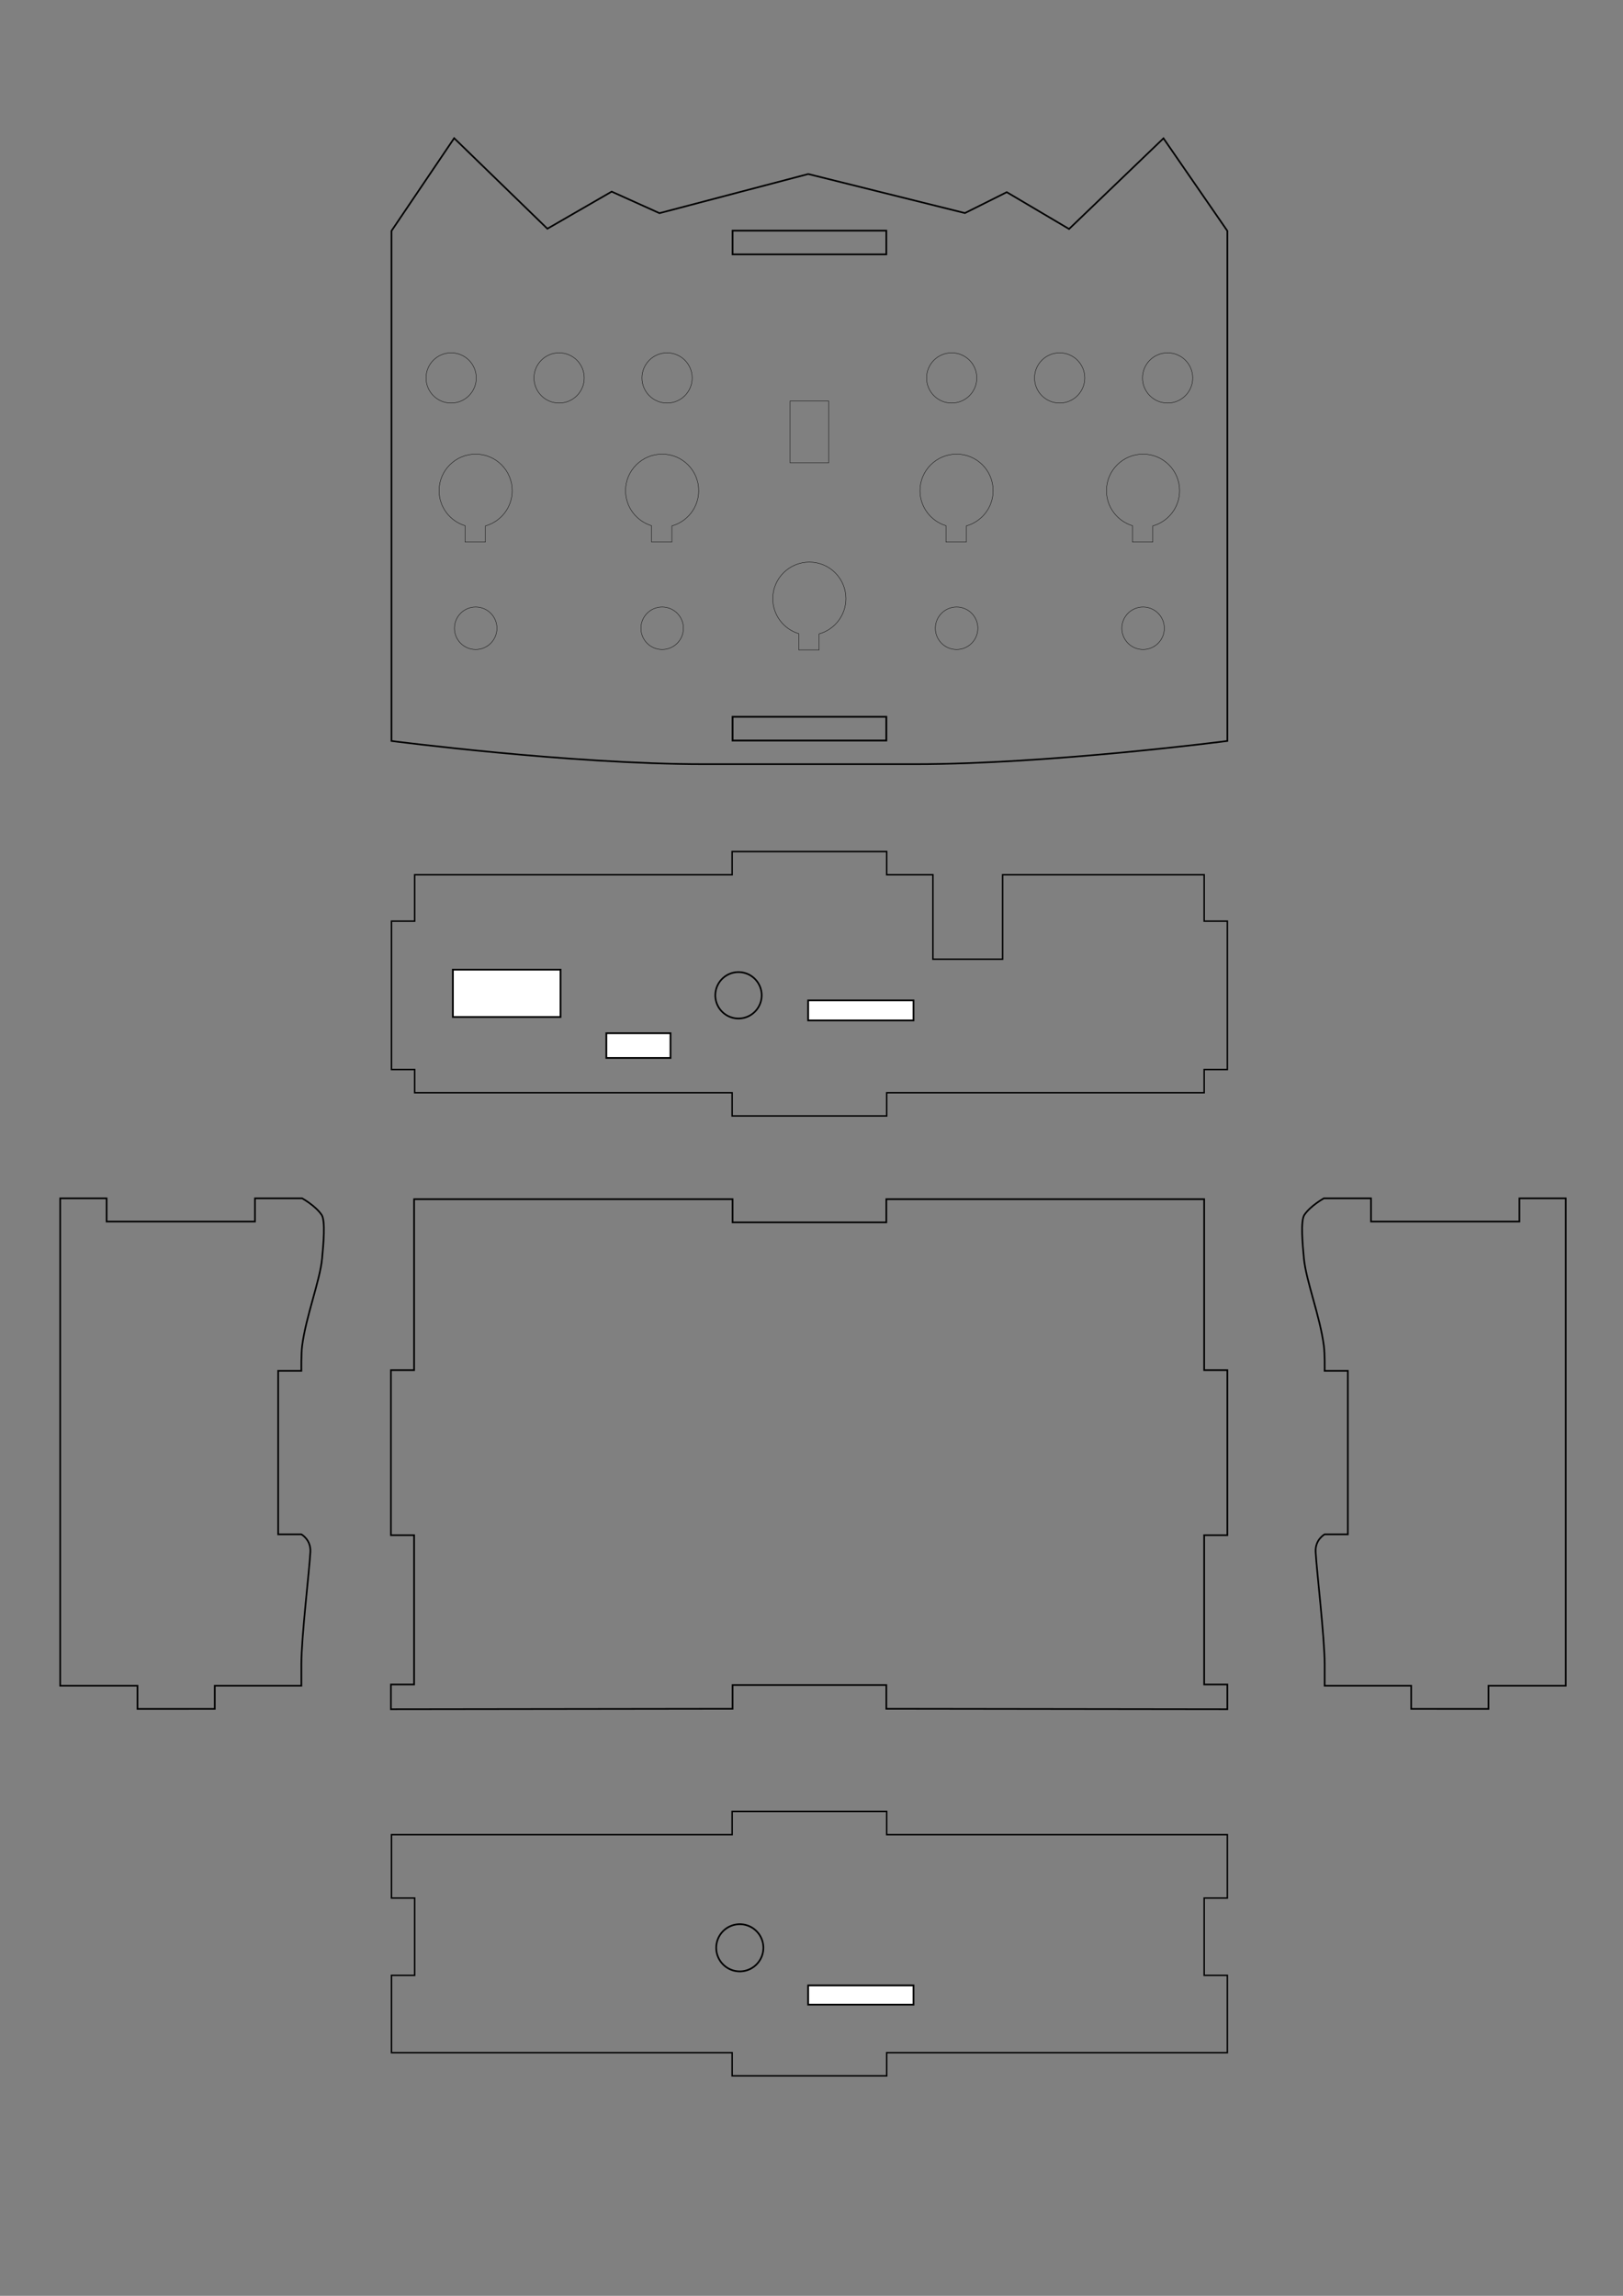 <?xml version="1.0" encoding="UTF-8" standalone="no"?>
<!-- Created with Inkscape (http://www.inkscape.org/) -->

<svg
   xmlns:dc="http://purl.org/dc/elements/1.1/"
   xmlns:cc="http://creativecommons.org/ns#"
   xmlns:rdf="http://www.w3.org/1999/02/22-rdf-syntax-ns#"
   xmlns:svg="http://www.w3.org/2000/svg"
   xmlns="http://www.w3.org/2000/svg"
   xmlns:sodipodi="http://sodipodi.sourceforge.net/DTD/sodipodi-0.dtd"
   xmlns:inkscape="http://www.inkscape.org/namespaces/inkscape"
   width="210mm"
   height="297mm"
   viewBox="0 0 744.094 1052.362"
   id="svg2"
   version="1.1"
   inkscape:version="0.91 r13725"
   sodipodi:docname="MiniLab-proto.svg">
  <rect x="0" y="0" width="744.094" height="1052.362" fill="#808080" stroke="none"/>
  <defs
     id="defs4">
    <g
       id="potgrading" />
    <g
       id="potgrading-5" />
  </defs>
  <sodipodi:namedview
     id="base"
     pagecolor="#ffffff"
     bordercolor="#666666"
     borderopacity="1.0"
     inkscape:pageopacity="0.0"
     inkscape:pageshadow="2"
     inkscape:zoom="0.95264406"
     inkscape:cx="372.73461"
     inkscape:cy="545.05182"
     inkscape:document-units="mm"
     inkscape:current-layer="layer1"
     showgrid="false"
     units="mm"
     inkscape:window-width="1615"
     inkscape:window-height="1026"
     inkscape:window-x="65"
     inkscape:window-y="24"
     inkscape:window-maximized="1" />
  <g
     inkscape:label="Layer 1"
     inkscape:groupmode="layer"
     id="layer1"
     transform="translate(0,4.7244096e-6)">
    <g
       transform="matrix(-1,0,0,1,895.437,-564.929)"
       id="g4163">
      <path
         id="path6388"
         d="m 489.097,670.644 70.481,-9e-5 0,10.889 -70.481,0 z"
         style="fill:none;stroke:#000000;stroke-width:0.768;stroke-miterlimit:4;stroke-dasharray:none"
         inkscape:connector-curvature="0"
         sodipodi:nodetypes="ccccc" />
      <path
         style="fill:none;stroke:#000000;stroke-width:0.755;stroke-linecap:butt;stroke-linejoin:miter;stroke-miterlimit:4;stroke-dasharray:none;stroke-opacity:1"
         d="m 332.738,670.774 29.283,-42.44 43.283,41.56 28.567,-16.879 19.171,9.579 71.845,-17.891 68.205,17.935 21.909,-9.874 29.478,17.005 42.739,-41.498 28.739,42.503 0,79.085 -6.5e-4,0 0,74.927 6.5e-4,0 0,79.796 c 0,0 -81.885,10.631 -142.977,10.631 l -48.679,0 -48.679,0 c -61.092,0 -142.886,-10.631 -142.886,-10.631 l 0,-79.796 6.5e-4,0 0,-74.927 -6.5e-4,0 z"
         id="path4165"
         inkscape:connector-curvature="0"
         sodipodi:nodetypes="ccccccccccccccccscscccccc" />
      <path
         style="fill:none;stroke:#000000;stroke-width:0.813;stroke-miterlimit:4;stroke-dasharray:none"
         d="m 489.095,893.495 70.484,0 0,10.886 -70.484,0 z"
         id="rect4167"
         inkscape:connector-curvature="0"
         sodipodi:nodetypes="ccccc" />
    </g>
    <g
       transform="matrix(-1,0,0,1,895.439,-121.087)"
       id="g4163-2">
      <path
         style="fill:none;stroke:#000000;stroke-width:0.755;stroke-linecap:butt;stroke-linejoin:miter;stroke-miterlimit:4;stroke-dasharray:none;stroke-opacity:1"
         d="m 332.74,904.584 0,-11.339 10.63,0 0,-68.458 -10.63,0 0,-75.635 10.63,0 -3.9e-4,-78.378 145.726,0 9.9e-4,10.63 70.483,0 -9.9e-4,-10.63 146.009,0 0,78.378 10.63,9.8e-4 0,75.635 -10.63,-9.8e-4 0,68.458 10.63,0 0,11.338 -156.638,-0.201 0,-10.886 -70.485,0 0,10.886 z"
         id="path4165-2"
         inkscape:connector-curvature="0"
         sodipodi:nodetypes="ccccccccccccccccccccccccc" />
    </g>
    <g
       id="g7227"
       transform="translate(139.619,222)">
      <path
         style="fill:none;stroke:#000000;stroke-width:0.665px;stroke-linecap:butt;stroke-linejoin:miter;stroke-opacity:1"
         d="m 50.49,200.238 0,-21.26 145.545,-0.002 0,-10.63 70.866,0 0,10.63 21.196,0 -0.002,38.707 c 5.318,0 26.637,0 31.955,0 l 0,-38.707 92.399,0.002 0,21.26 10.63,0 -6.1e-4,68.028 -10.629,0 0,10.631 -145.548,0 0,10.631 -70.866,0 0,-10.631 -145.545,4e-4 0,-10.631 -10.63,0 5.8e-4,-68.028 -3.1e-4,0 z"
         id="path7229"
         inkscape:connector-curvature="0"
         sodipodi:nodetypes="cccccccccccccccccccccccccc" />
    </g>
    <g
       id="g7315"
       transform="translate(139.622,642.001)">
      <g
         transform="translate(0,20)"
         id="g7223">
        <path
           style="fill:none;stroke:#000000;stroke-width:0.665px;stroke-linecap:butt;stroke-linejoin:miter;stroke-opacity:1"
           d="m 39.858,178.976 156.178,0.002 0,-10.631 70.866,0 0,10.63 156.175,0 0,29.056 -10.63,0 -1e-5,35.433 10.63,0 0,35.432 -156.175,0 0,10.631 -70.866,0 0,-10.631 -156.178,0 0,-35.432 10.629,0 0,-35.433 -10.629,0 z"
           id="rect4192"
           inkscape:connector-curvature="0"
           sodipodi:nodetypes="ccccccccccccccccccccc" />
      </g>
    </g>
    <path
       sodipodi:type="arc"
       style="fill:none;stroke:#000000;stroke-width:0.341;stroke-miterlimit:4;stroke-opacity:1;stroke-dasharray:none"
       id="path7321"
       sodipodi:cx="149.96722"
       sodipodi:cy="67.15564"
       sodipodi:rx="4.8376527"
       sodipodi:ry="4.6515889"
       d="m 154.805,67.156 a 4.838,4.652 0 0 1 -4.838,4.652 4.838,4.652 0 0 1 -4.838,-4.652 4.838,4.652 0 0 1 4.838,-4.652 4.838,4.652 0 0 1 4.838,4.652 z"
       transform="matrix(2.197,0,0,2.285,9.097,302.781)" />
    <path
       transform="matrix(2.234,0,0,2.324,4.142,736.766)"
       d="m 154.805,67.156 a 4.838,4.652 0 0 1 -4.838,4.652 4.838,4.652 0 0 1 -4.838,-4.652 4.838,4.652 0 0 1 4.838,-4.652 4.838,4.652 0 0 1 4.838,4.652 z"
       sodipodi:ry="4.6515889"
       sodipodi:rx="4.8376527"
       sodipodi:cy="67.15564"
       sodipodi:cx="149.96722"
       id="path7352"
       style="fill:none;stroke:#000000;stroke-width:0.341;stroke-miterlimit:4;stroke-opacity:1;stroke-dasharray:none"
       sodipodi:type="arc" />
    <path
       style="fill:#ffffff;fill-opacity:1;fill-rule:nonzero;stroke:#000000;stroke-width:0.801;stroke-miterlimit:4;stroke-opacity:1;stroke-dasharray:none"
       d="m 277.989,473.614 29.409,0 0,11.337 -29.409,0 z"
       id="rect3126"
       inkscape:connector-curvature="0"
       sodipodi:nodetypes="ccccc" />
    <g
       id="g3168"
       transform="matrix(-1,0,0,1,597.394,-121.474)">
      <path
         style="fill:none;stroke:#000000;stroke-width:0.756px;stroke-linecap:butt;stroke-linejoin:miter;stroke-opacity:1"
         d="m 534.354,904.828 0,-10.63 35.434,1e-5 0,-69.412 -7e-5,0 0,-74.927 7e-5,0 9.2e-4,-79.088 -21.261,0 0,8.631 0,2 0,0 -68.032,0 0,0 0,0 0,0 0,0 0,9e-5 0,10e-5 0,-10.632 -21.615,10e-4 c 0,0 -6.114,3.367 -8.95,7.589 -1.811,2.696 -0.805,13.588 -0.197,20.048 0.949,10.075 7.402,26.46 9.147,40.038 0.485,3.775 0.354,11.411 0.354,11.411 l 10.63,0 -5.8e-4,74.927 -10.631,0 c 0,0 -4.444,2.417 -4.133,8.065 0.485,8.827 4.134,39.274 4.134,51.517 l 0,9.83 39.685,-10e-6 0,10.63 z"
         id="path3170"
         inkscape:connector-curvature="0"
         sodipodi:nodetypes="cccccccccccccccccccccssaccccsscccc" />
    </g>
    <g
       id="g5416"
       style="fill:none;stroke:#000000;stroke-width:0.05"
       transform="matrix(3.543,0,0,3.543,191.622,96.342)">
      <path
         id="path5428"
         style="fill:none;stroke:#000000"
         d="m 7.47,31.56 c -2.613,0 -4.738,2.116 -4.738,4.728 0,2.136 1.421,3.946 3.365,4.533 l 0,2.107 2.633,1.41e-4 0,-2.08 c 1.996,-0.555 3.467,-2.388 3.467,-4.561 C 12.198,33.675 10.082,31.56 7.47,31.56 z"
         inkscape:connector-curvature="0" />
      <path
         id="path5478"
         style="fill:none;stroke:#000000"
         d="m 31.6,31.56 c -2.613,0 -4.738,2.116 -4.738,4.728 0,2.136 1.421,3.946 3.365,4.533 l 0,2.107 2.633,1.41e-4 0,-2.08 c 1.996,-0.555 3.467,-2.388 3.467,-4.561 C 36.328,33.675 34.212,31.56 31.6,31.56 z"
         inkscape:connector-curvature="0" />
      <path
         id="path5528"
         style="fill:none;stroke:#000000"
         d="m 93.83,31.56 c -2.613,0 -4.738,2.116 -4.738,4.728 0,2.136 1.421,3.946 3.365,4.533 l 0,2.107 2.633,1.41e-4 0,-2.08 c 1.996,-0.555 3.467,-2.388 3.467,-4.561 C 98.558,33.675 96.442,31.56 93.83,31.56 z"
         inkscape:connector-curvature="0" />
      <path
         id="path5578"
         style="fill:none;stroke:#000000"
         d="m 69.7,31.56 c -2.613,0 -4.738,2.116 -4.738,4.728 0,2.136 1.421,3.946 3.365,4.533 l 0,2.107 2.633,1.41e-4 0,-2.08 c 1.996,-0.555 3.467,-2.388 3.467,-4.561 C 74.428,33.675 72.312,31.56 69.7,31.56 z"
         inkscape:connector-curvature="0" />
      <path
         id="path5628"
         style="fill:none;stroke:#000000"
         d="m 50.65,45.53 c -2.613,0 -4.738,2.116 -4.738,4.728 0,2.136 1.421,3.946 3.365,4.533 l 0,2.107 2.633,1.41e-4 0,-2.08 c 1.996,-0.555 3.467,-2.388 3.467,-4.561 C 55.378,47.645 53.262,45.53 50.65,45.53 z"
         inkscape:connector-curvature="0" />
      <circle
         id="circle5678"
         style="fill:none;stroke:#000000;stroke-width:0.05"
         r="2.75"
         cy="54.09"
         cx="7.47" />
      <circle
         id="circle5680"
         style="fill:none;stroke:#000000;stroke-width:0.05"
         r="2.75"
         cy="54.09"
         cx="31.6" />
      <circle
         id="circle5682"
         style="fill:none;stroke:#000000;stroke-width:0.05"
         r="2.75"
         cy="54.09"
         cx="69.7" />
      <circle
         id="circle5684"
         style="fill:none;stroke:#000000;stroke-width:0.05"
         r="2.75"
         cy="54.09"
         cx="93.83" />
      <rect
         id="rect5686"
         style="fill:none;stroke:#000000"
         height="8"
         width="5"
         y="24.69"
         x="48.15" />
      <circle
         id="circle5688"
         style="fill:none;stroke:#000000"
         cy="21.705"
         cx="4.295"
         r="3.25"
         sodipodi:ry="3.25"
         sodipodi:rx="3.25"
         sodipodi:cy="21.705"
         sodipodi:cx="4.2950001" />
      <circle
         id="circle5690"
         style="fill:none;stroke:#000000"
         cy="21.705"
         cx="18.265"
         r="3.25"
         sodipodi:ry="3.25"
         sodipodi:rx="3.25"
         sodipodi:cy="21.705"
         sodipodi:cx="18.264999" />
      <circle
         id="circle5692"
         style="fill:none;stroke:#000000"
         cy="21.705"
         cx="32.235"
         r="3.25"
         sodipodi:ry="3.25"
         sodipodi:rx="3.25"
         sodipodi:cy="21.705"
         sodipodi:cx="32.235001" />
      <circle
         id="circle5694"
         style="fill:none;stroke:#000000"
         cy="21.705"
         cx="69.065"
         r="3.25"
         sodipodi:ry="3.25"
         sodipodi:rx="3.25"
         sodipodi:cy="21.705"
         sodipodi:cx="69.065002" />
      <circle
         id="circle5696"
         style="fill:none;stroke:#000000"
         cy="21.705"
         cx="83.035"
         r="3.25"
         sodipodi:ry="3.25"
         sodipodi:rx="3.25"
         sodipodi:cy="21.705"
         sodipodi:cx="83.035004" />
      <circle
         id="circle5698"
         style="fill:none;stroke:#000000"
         cy="21.705"
         cx="97.005"
         r="3.25"
         sodipodi:ry="3.25"
         sodipodi:rx="3.25"
         sodipodi:cy="21.705"
         sodipodi:cx="97.004997" />
    </g>
    <path
       sodipodi:nodetypes="ccccc"
       inkscape:connector-curvature="0"
       id="path5848"
       d="m 207.634,444.478 49.351,0 0,21.69 -49.351,0 z"
       style="fill:#ffffff;fill-opacity:1;fill-rule:nonzero;stroke:#000000;stroke-width:0.801;stroke-miterlimit:4;stroke-opacity:1;stroke-dasharray:none" />
    <path
       style="fill:#ffffff;fill-opacity:1;fill-rule:nonzero;stroke:#000000;stroke-width:0.801;stroke-miterlimit:4;stroke-opacity:1;stroke-dasharray:none"
       d="m 370.52,458.571 48.288,1e-5 0,9.17 -48.288,-10e-6 z"
       id="path6618"
       inkscape:connector-curvature="0"
       sodipodi:nodetypes="ccccc" />
    <path
       sodipodi:nodetypes="ccccc"
       inkscape:connector-curvature="0"
       id="path6620"
       d="m 370.52,910.07 48.288,0 0,8.816 -48.288,0 z"
       style="fill:#ffffff;fill-opacity:1;fill-rule:nonzero;stroke:#000000;stroke-width:0.801;stroke-miterlimit:4;stroke-opacity:1;stroke-dasharray:none" />
    <g
       transform="translate(148.075,-121.474)"
       id="g10409">
      <path
         sodipodi:nodetypes="cccccccccccccccccccccssaccccsscccc"
         inkscape:connector-curvature="0"
         id="path10411"
         d="m 534.354,904.828 0,-10.63 35.434,1e-5 0,-69.412 0,0 0,-74.927 0,0 9.2e-4,-79.088 -21.261,0 0,8.631 0,2 0,0 -68.032,0 0,0 0,0 0,0 0,0 0,9e-5 0,10e-5 0,-10.632 -21.615,10e-4 c 0,0 -6.114,3.367 -8.95,7.589 -1.811,2.696 -0.805,13.588 -0.197,20.048 0.949,10.075 7.402,26.46 9.147,40.038 0.485,3.775 0.354,11.411 0.354,11.411 l 10.63,0 -5.8e-4,74.927 -10.631,0 c 0,0 -4.444,2.417 -4.133,8.065 0.485,8.827 4.134,39.274 4.134,51.517 l 0,9.83 39.685,-10e-6 0,10.63 z"
         style="fill:none;stroke:#000000;stroke-width:0.756px;stroke-linecap:butt;stroke-linejoin:miter;stroke-opacity:1" />
    </g>
  </g>
</svg>
